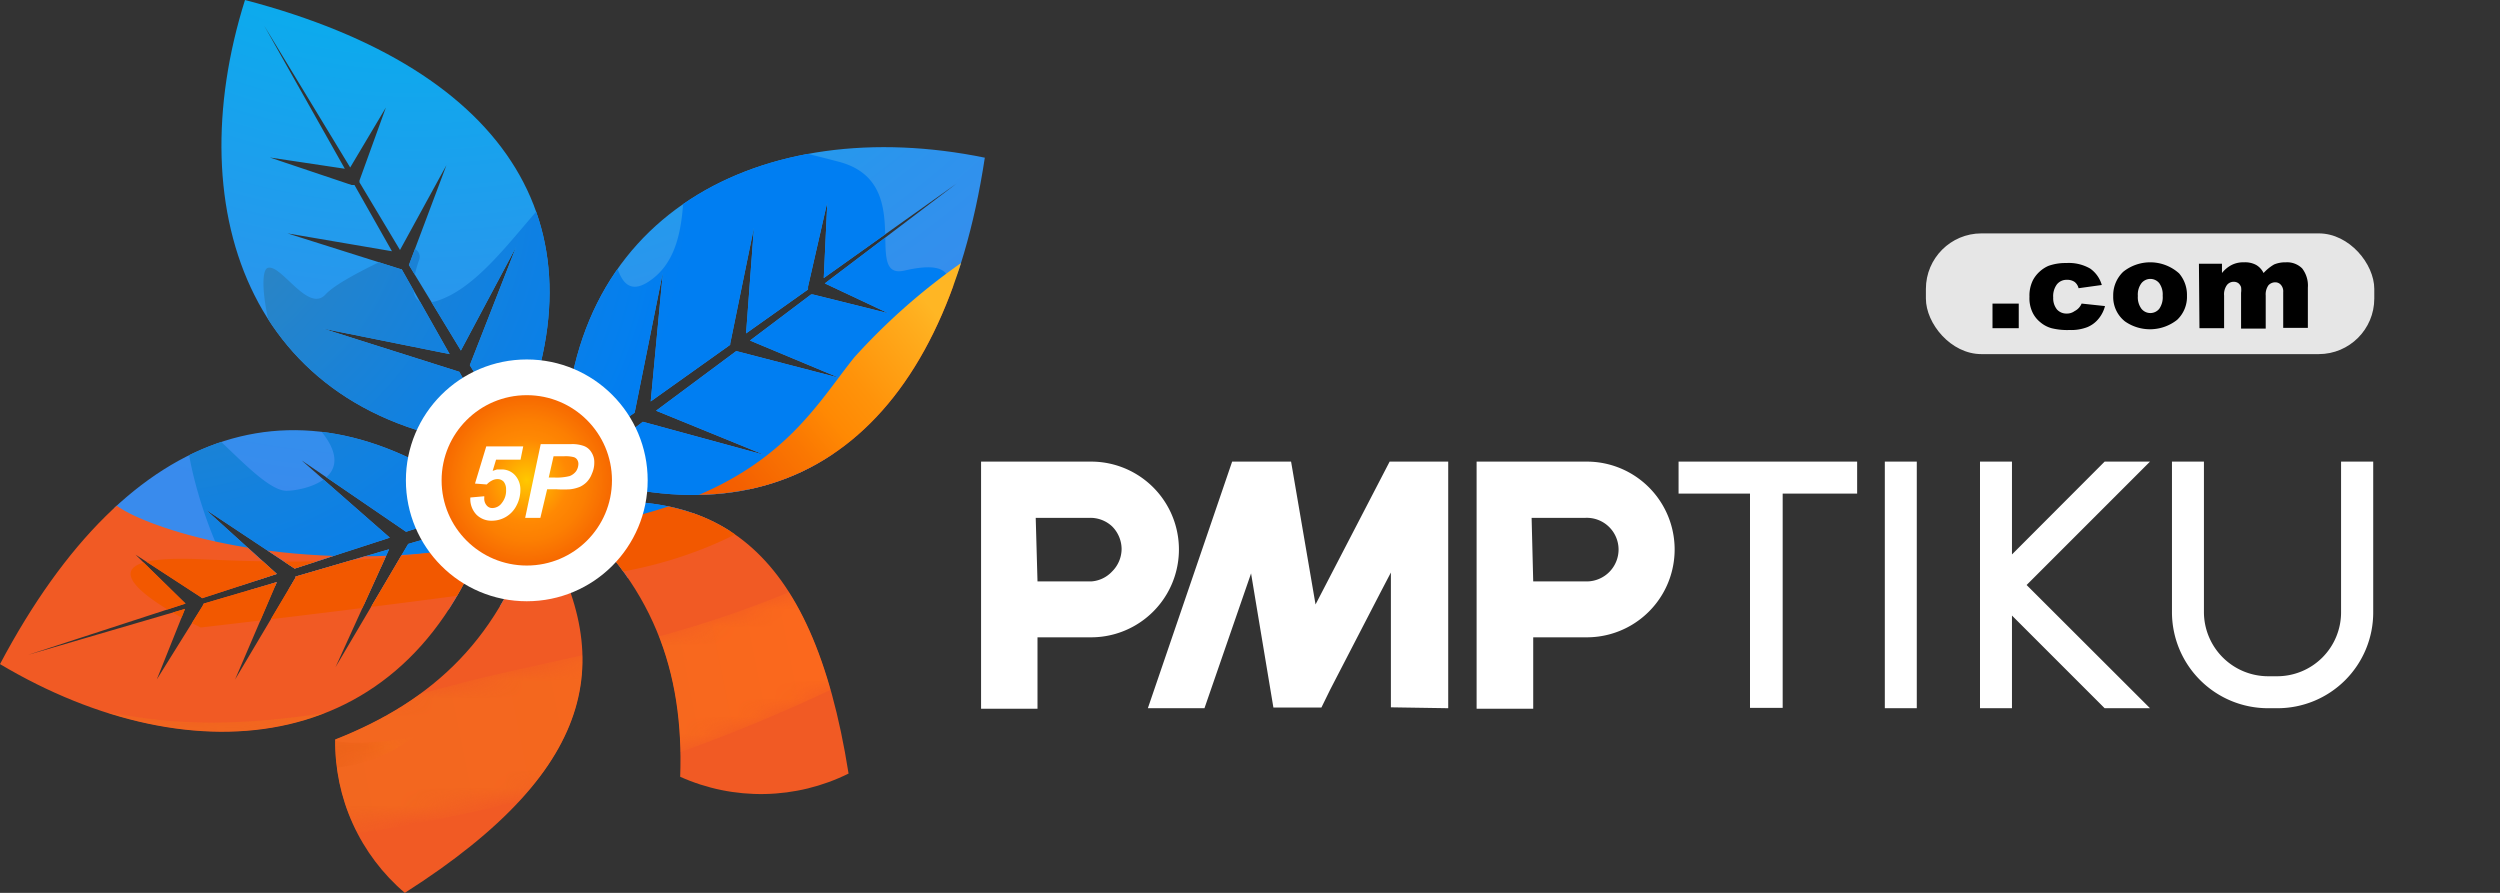 <svg xmlns="http://www.w3.org/2000/svg" viewBox="0 0 140 50"><rect x="0" y="0" width="140" height="50" fill="#333333" stroke="none"/><defs><style>.cls-17{fill:#fff}</style><filter id="luminosity-noclip" x="-31.22" y="-8217" width="110.08" height="32766" filterUnits="userSpaceOnUse" color-interpolation-filters="sRGB"><feFlood flood-color="#fff" result="bg"/><feBlend in="SourceGraphic" in2="bg"/></filter><linearGradient id="linear-gradient" x1="-59.91" y1="56.55" x2="54.6" y2="56.55" gradientTransform="rotate(-11.35 -118.195 -98.127)" gradientUnits="userSpaceOnUse"><stop offset=".2"/><stop offset=".28" stop-color="#040404"/><stop offset=".35" stop-color="#101010"/><stop offset=".42" stop-color="#232323"/><stop offset=".49" stop-color="#3f3f3f"/><stop offset=".56" stop-color="#626262"/><stop offset=".63" stop-color="#8e8e8e"/><stop offset=".7" stop-color="#c1c1c1"/><stop offset=".77" stop-color="#fcfcfc"/><stop offset=".77" stop-color="#fff"/><stop offset=".86" stop-color="#fff"/><stop offset=".95" stop-color="#fff"/></linearGradient><filter id="luminosity-noclip-2" x="-5.9" y="-8217" width="29.04" height="32766" filterUnits="userSpaceOnUse" color-interpolation-filters="sRGB"><feFlood flood-color="#fff" result="bg"/><feBlend in="SourceGraphic" in2="bg"/></filter><linearGradient id="linear-gradient-2" x1="-256.61" y1="309.19" x2="-240.29" y2="262.6" gradientTransform="matrix(-.17 -.59 .49 -.11 -175.64 -72.45)" gradientUnits="userSpaceOnUse"><stop offset="0" stop-color="#fff"/><stop offset=".33" stop-color="#999"/><stop offset=".37" stop-color="#868686"/><stop offset=".47" stop-color="#5d5d5d"/><stop offset=".57" stop-color="#3c3c3c"/><stop offset=".67" stop-color="#212121"/><stop offset=".77" stop-color="#0f0f0f"/><stop offset=".88" stop-color="#040404"/><stop offset="1"/></linearGradient><clipPath id="clip-path"><path d="M38.09 43.5c.21-5.87-1.49-10.87-6.69-15.18 8.52-1.23 14.07 2 16.12 15a11.06 11.06 0 0 1-9.43.18zM22.67 50C33.83 42.89 34.54 36.52 30 29.2c-1.86 6.49-5.76 10.06-11.23 12.21a11.09 11.09 0 0 0 3.9 8.59zm4.56-21.67C17.15 20.55 7.27 23.46 0 37.19c10.85 6.45 23.15 5.23 27.47-8.08l-4.61 1.35-4.07 6.9 3-6.6-5.24 1.53v.06l-3.39 5.71 2.34-5.46-4.09 1.2-.07.14-2.56 4.11 1.58-3.95-8.78 2.57 8.81-2.87-2.8-2.74 3.64 2.37.09.07 4.18-1.36-4-3.62 5 3.32 5.33-1.73-4.94-4.33 5.85 4zm1.57-3.78C34.06 13 28.75 3.94 13.72 0c-3.78 12 .43 23.8 14.37 25l-2.37-4.18-7.64-2.42 7.1 1.43-2.69-4.76h-.06l-6.33-2 5.85 1-2.1-3.71h-.16l-4.58-1.54 4.2.63-4.51-8 4.81 7.93 2-3.36-1.48 4.09v.1L22.4 14 25 9.25l-2.1 5.59 2.91 4.79 3.09-5.8-2.59 6.62zm3.35 2c12.08 4 20.67-2.36 23-17.72C42.79 6.3 31.35 11.9 31.62 25.9l3.92-2.79 1.58-7.85-.68 7.22 4.45-3.17v-.06l1.33-6.5-.44 5.92 3.47-2.46v-.16l1.08-4.73-.2 4.25 7.45-5.3-7.39 5.6 3.55 1.67-4.22-1.05h-.1L42 19.07l5 2.09-5.77-1.5L36.74 23l6.08 2.48L36 23.62z" fill="none" clip-rule="evenodd"/></clipPath><radialGradient id="未命名的渐变_203" cx="-5.98" cy="-19.68" r="50.3" gradientTransform="matrix(1.05 0 0 1.01 30.82 -2.74)" gradientUnits="userSpaceOnUse"><stop offset="0" stop-color="#b9d9f0"/><stop offset=".05" stop-color="#9ad3f0"/><stop offset=".16" stop-color="#59c5ee"/><stop offset=".26" stop-color="#29bbee"/><stop offset=".33" stop-color="#0bb4ed"/><stop offset=".37" stop-color="#00b2ed"/><stop offset=".47" stop-color="#0babed"/><stop offset=".81" stop-color="#2c94ed"/><stop offset="1" stop-color="#398bed"/></radialGradient><radialGradient id="未命名的渐变_228" cx="-14.22" cy="12.07" r="30.25" gradientTransform="translate(22.71 -2.25)" gradientUnits="userSpaceOnUse"><stop offset="0" stop-color="#3b87b3"/><stop offset=".64" stop-color="#1281df"/><stop offset="1" stop-color="#007ef2"/></radialGradient><filter id="luminosity-noclip-3" x="-31.22" y="5.61" width="110.08" height="41.19" filterUnits="userSpaceOnUse" color-interpolation-filters="sRGB"><feFlood flood-color="#fff" result="bg"/><feBlend in="SourceGraphic" in2="bg"/></filter><mask id="mask-3" x="-31.22" y="5.61" width="110.08" height="41.19" maskUnits="userSpaceOnUse"><g mask="url(#mask)" filter="url(#luminosity-noclip-3)"><path d="M-31.22 39s25.27 11 53 6.86C50.62 41.6 71.91 26.12 78.86 5.61c-14 21.8-34.49 29.07-53.59 32.76C12 41-.7 40.53-28.44 35" style="mix-blend-mode:multiply" fill="url(#linear-gradient)"/></g></mask><linearGradient id="linear-gradient-3" x1="-23.96" y1="62.68" x2="29.28" y2="62.68" gradientTransform="rotate(-11.35 -118.195 -98.127)" gradientUnits="userSpaceOnUse"><stop offset=".2" stop-color="#f26a1d"/><stop offset=".52" stop-color="#f66b1c"/><stop offset=".77" stop-color="#ff6c1a"/><stop offset=".8" stop-color="#ff741a"/><stop offset=".84" stop-color="#ff8b1a"/><stop offset=".86" stop-color="#ff941a"/><stop offset=".89" stop-color="#ffaa2b"/><stop offset=".92" stop-color="#ffb937"/><stop offset=".95" stop-color="#ffbe3b"/></linearGradient><linearGradient id="linear-gradient-4" x1="-10.33" y1="42.11" x2="27.4" y2="11.56" gradientTransform="translate(22.71 -2.25)" gradientUnits="userSpaceOnUse"><stop offset=".58" stop-color="#f25800"/><stop offset=".63" stop-color="#f46001"/><stop offset=".71" stop-color="#fa7702"/><stop offset=".76" stop-color="#ff8903"/><stop offset=".81" stop-color="#ff930a"/><stop offset=".91" stop-color="#ffaf1f"/><stop offset=".93" stop-color="#ffb624"/></linearGradient><filter id="luminosity-noclip-4" x="-5.9" y="37.33" width="29.04" height="8.57" filterUnits="userSpaceOnUse" color-interpolation-filters="sRGB"><feFlood flood-color="#fff" result="bg"/><feBlend in="SourceGraphic" in2="bg"/></filter><mask id="mask-4" x="-5.9" y="37.33" width="29.04" height="8.57" maskUnits="userSpaceOnUse"><g mask="url(#mask-2)" filter="url(#luminosity-noclip-4)"><path d="M-5.9 43.08A36.67 36.67 0 0 0 6.41 45.9c6.59.1 16.73-4.65 16.73-4.65a119.63 119.63 0 0 1-16.9 0 24 24 0 0 1-10-3.92" style="mix-blend-mode:multiply" fill="url(#linear-gradient-2)"/></g></mask><linearGradient id="linear-gradient-5" x1="-254.62" y1="317.26" x2="-252.12" y2="310.13" gradientTransform="matrix(-.17 -.59 .49 -.11 -175.64 -72.45)" gradientUnits="userSpaceOnUse"><stop offset="0" stop-color="#ffb805"/><stop offset=".33" stop-color="#f18903"/><stop offset=".48" stop-color="#e77002"/><stop offset=".65" stop-color="#df5e01"/><stop offset=".81" stop-color="#db5300"/><stop offset="1" stop-color="#d94f00"/></linearGradient><radialGradient id="未命名的渐变_403" cx="29.5" cy="26.9" r="5.77" gradientUnits="userSpaceOnUse"><stop offset="0" stop-color="#ffc800"/><stop offset=".4" stop-color="#ff8903"/><stop offset=".58" stop-color="#fc7f02"/><stop offset=".89" stop-color="#f56301"/><stop offset="1" stop-color="#f25800"/></radialGradient></defs><g style="isolation:isolate"><g id="图层_1" data-name="图层 1"><g clip-path="url(#clip-path)"><ellipse cx="24.74" cy="4.49" rx="31.07" ry="29.64" transform="rotate(-2.59 24.682 4.541)" fill="url(#未命名的渐变_203)"/><path d="M13.73 33.11c-1.91-1.76-3.87-9-3.08-9.46s4 4 5.48 3.83c.62 0 4.27-.6 1.68-3.54S14.25 15.22 15 15s2.26 2.55 3.23 1.49c.67-.74 3.15-1.9 4.6-2.55a.48.48 0 0 1 .65.59c-.45 1.27-.79 3.1 1.39 2.17 3.21-1.37 5.82-6.8 7.86-6.89s.76 7.72 3.53 6 1.63-6.2 2.4-7.33 3.92-.58 8.32.58 1.25 6.66 3.68 6.09c8.25-1.91-7 11.92-6.17 12.69" fill="url(#未命名的渐变_228)"/><path d="M55.46 13.66C53.89 15.16 45.4 26 40.73 28.07s-18 3-18 3c-9 .58-15.38-1.92-16.34-2.88l-8.46 2.31S-14.82 59.07 55.79 48z" fill="#f15a24"/><g mask="url(#mask-3)"><path d="M20.23 46.63a94.65 94.65 0 0 0 26.29-8l9.85-16.42-12.3 11c-7.29 3-13.06 3.65-18.8 5.19-13.11 3.49-17.73 1.5-19.65 1.5" opacity=".76" fill="url(#linear-gradient-3)"/></g><path d="M55.52 13.61A35.6 35.6 0 0 0 47.85 20c-2.48 3.08-4.69 7.57-14.41 9.37s-13.1 2.36-22.1 1.95-.1 3.82-.1 3.82 14.84-1.7 22.87-3c9.87-1.53 14-7.75 15.76-9.56 2.6-2.66 5.65-8.97 5.65-8.97z" fill="url(#linear-gradient-4)"/><g mask="url(#mask-4)"><path d="M18.69 43a8.17 8.17 0 0 0 4.45-1.73s-3.1.58-4.45.19" style="mix-blend-mode:screen" opacity=".2" fill="url(#linear-gradient-5)"/></g></g><circle cx="29.5" cy="26.9" r="5.77" stroke="#fff" stroke-miterlimit="10" stroke-width="2" fill="url(#未命名的渐变_403)"/><path class="cls-17" d="M26.34 27.86l.78-.07v.08a.58.58 0 0 0 .13.43.4.4 0 0 0 .33.15.66.66 0 0 0 .52-.28 1.1 1.1 0 0 0 .24-.76.67.67 0 0 0-.13-.43.46.46 0 0 0-.36-.15.67.67 0 0 0-.3.08 1 1 0 0 0-.29.22l-.66-.05.63-2.08h2.07l-.15.74h-1.37l-.19.63.24-.08h.23a1 1 0 0 1 .78.32 1.18 1.18 0 0 1 .3.85 1.83 1.83 0 0 1-.21.84 1.54 1.54 0 0 1-1.38.86 1.18 1.18 0 0 1-.87-.34 1.26 1.26 0 0 1-.34-.96zM30.26 29h-.85l.87-4.13H32a1.92 1.92 0 0 1 .71.11.83.83 0 0 1 .41.35 1 1 0 0 1 .16.58 1.46 1.46 0 0 1-.13.61 1.35 1.35 0 0 1-.29.47 1.33 1.33 0 0 1-.38.27 2.08 2.08 0 0 1-.55.14 6 6 0 0 1-.75 0h-.54zm.47-2.26H31a3 3 0 0 0 .9-.08.82.82 0 0 0 .36-.27.76.76 0 0 0 .13-.41.43.43 0 0 0-.07-.24.34.34 0 0 0-.19-.14 1.8 1.8 0 0 0-.53-.05H31z"/><g id="_.comText" data-name=".comText"><rect id="_.comBackground" data-name=".comBackground" x="107.85" y="13.07" width="25.11" height="6.76" rx="3.11" ry="3.11" fill="#e6e6e6"/><path d="M111.58 17h1.47v1.38h-1.47zM116.57 17l1.31.14a1.83 1.83 0 0 1-.36.71 1.58 1.58 0 0 1-.63.47 2.51 2.51 0 0 1-1 .16 3.64 3.64 0 0 1-1-.1 1.64 1.64 0 0 1-.65-.35 1.56 1.56 0 0 1-.43-.56 1.84 1.84 0 0 1-.16-.85 1.93 1.93 0 0 1 .19-.92 1.75 1.75 0 0 1 .38-.49 1.79 1.79 0 0 1 .49-.32 2.81 2.81 0 0 1 1-.16 2.39 2.39 0 0 1 1.34.31 1.69 1.69 0 0 1 .65.92l-1.3.18a.63.63 0 0 0-.22-.35.71.71 0 0 0-.43-.12.69.69 0 0 0-.56.25 1.11 1.11 0 0 0-.21.74 1 1 0 0 0 .21.67.71.71 0 0 0 .54.23.73.73 0 0 0 .45-.14.82.82 0 0 0 .39-.42zM118.34 16.58a1.82 1.82 0 0 1 .56-1.36 2.42 2.42 0 0 1 3.13.09 1.85 1.85 0 0 1 .44 1.25 1.77 1.77 0 0 1-.55 1.35A2.45 2.45 0 0 1 119 18a1.74 1.74 0 0 1-.66-1.42zm1.38 0a1.07 1.07 0 0 0 .2.71.64.64 0 0 0 1 0 1.12 1.12 0 0 0 .19-.73 1.08 1.08 0 0 0-.19-.7.64.64 0 0 0-1 0 1.06 1.06 0 0 0-.2.71zM123.14 14.77h1.29v.52a1.65 1.65 0 0 1 .56-.46 1.45 1.45 0 0 1 .68-.14 1.29 1.29 0 0 1 .68.15 1.06 1.06 0 0 1 .41.45 2.48 2.48 0 0 1 .59-.48 1.62 1.62 0 0 1 .66-.12 1.19 1.19 0 0 1 .91.34 1.57 1.57 0 0 1 .32 1.08v2.25h-1.38v-2a.55.55 0 0 0-.1-.37.41.41 0 0 0-.34-.18.51.51 0 0 0-.39.17.88.88 0 0 0-.15.57v1.85h-1.38v-2a1.17 1.17 0 0 0 0-.32.48.48 0 0 0-.15-.22.44.44 0 0 0-.25-.08.48.48 0 0 0-.39.18.87.87 0 0 0-.16.59v1.83h-1.38z"/></g><path d="M117.86 39.66l-5.19-5.19v5.19h-1.79V25.85h1.79v5.2l5.19-5.2h2.54l-6.91 6.91 6.91 6.9zm-32-13.81h3a4.92 4.92 0 0 1 0 9.84h-3v4h-3.17V25.85h3.13zm0 6.71h3a1.79 1.79 0 0 0 1.78-1.79A1.78 1.78 0 0 0 88.77 29h-3zm-4.76 7.1V25.85h-3.28l-4.15 8-1.37-8H69l-4.72 13.81h3.17l2.61-7.55.25 1.51 1 6H74l.49-1 2.82-5.45.58-1.11v7.55zm-23-13.81h3a4.92 4.92 0 0 1 0 9.84h-3v4h-3.16V25.85h3.13zm0 6.71h3a1.75 1.75 0 0 0 1.18-.56 1.79 1.79 0 0 0 .53-1.26 1.81 1.81 0 0 0-.53-1.26A1.78 1.78 0 0 0 61 29h-3zm74.8-6.71v8.44a5.36 5.36 0 0 1-5.37 5.37H127a5.38 5.38 0 0 1-5.37-5.37v-8.44h1.79v8.44a3.6 3.6 0 0 0 3.58 3.58h.52a3.58 3.58 0 0 0 3.58-3.58v-8.44zm-25.56 0v13.81h-1.79V25.85zm-13.34 0h10v1.79h-4.17v12H98v-12h-4z" fill-rule="evenodd" fill="#fff"/></g></g></svg>
